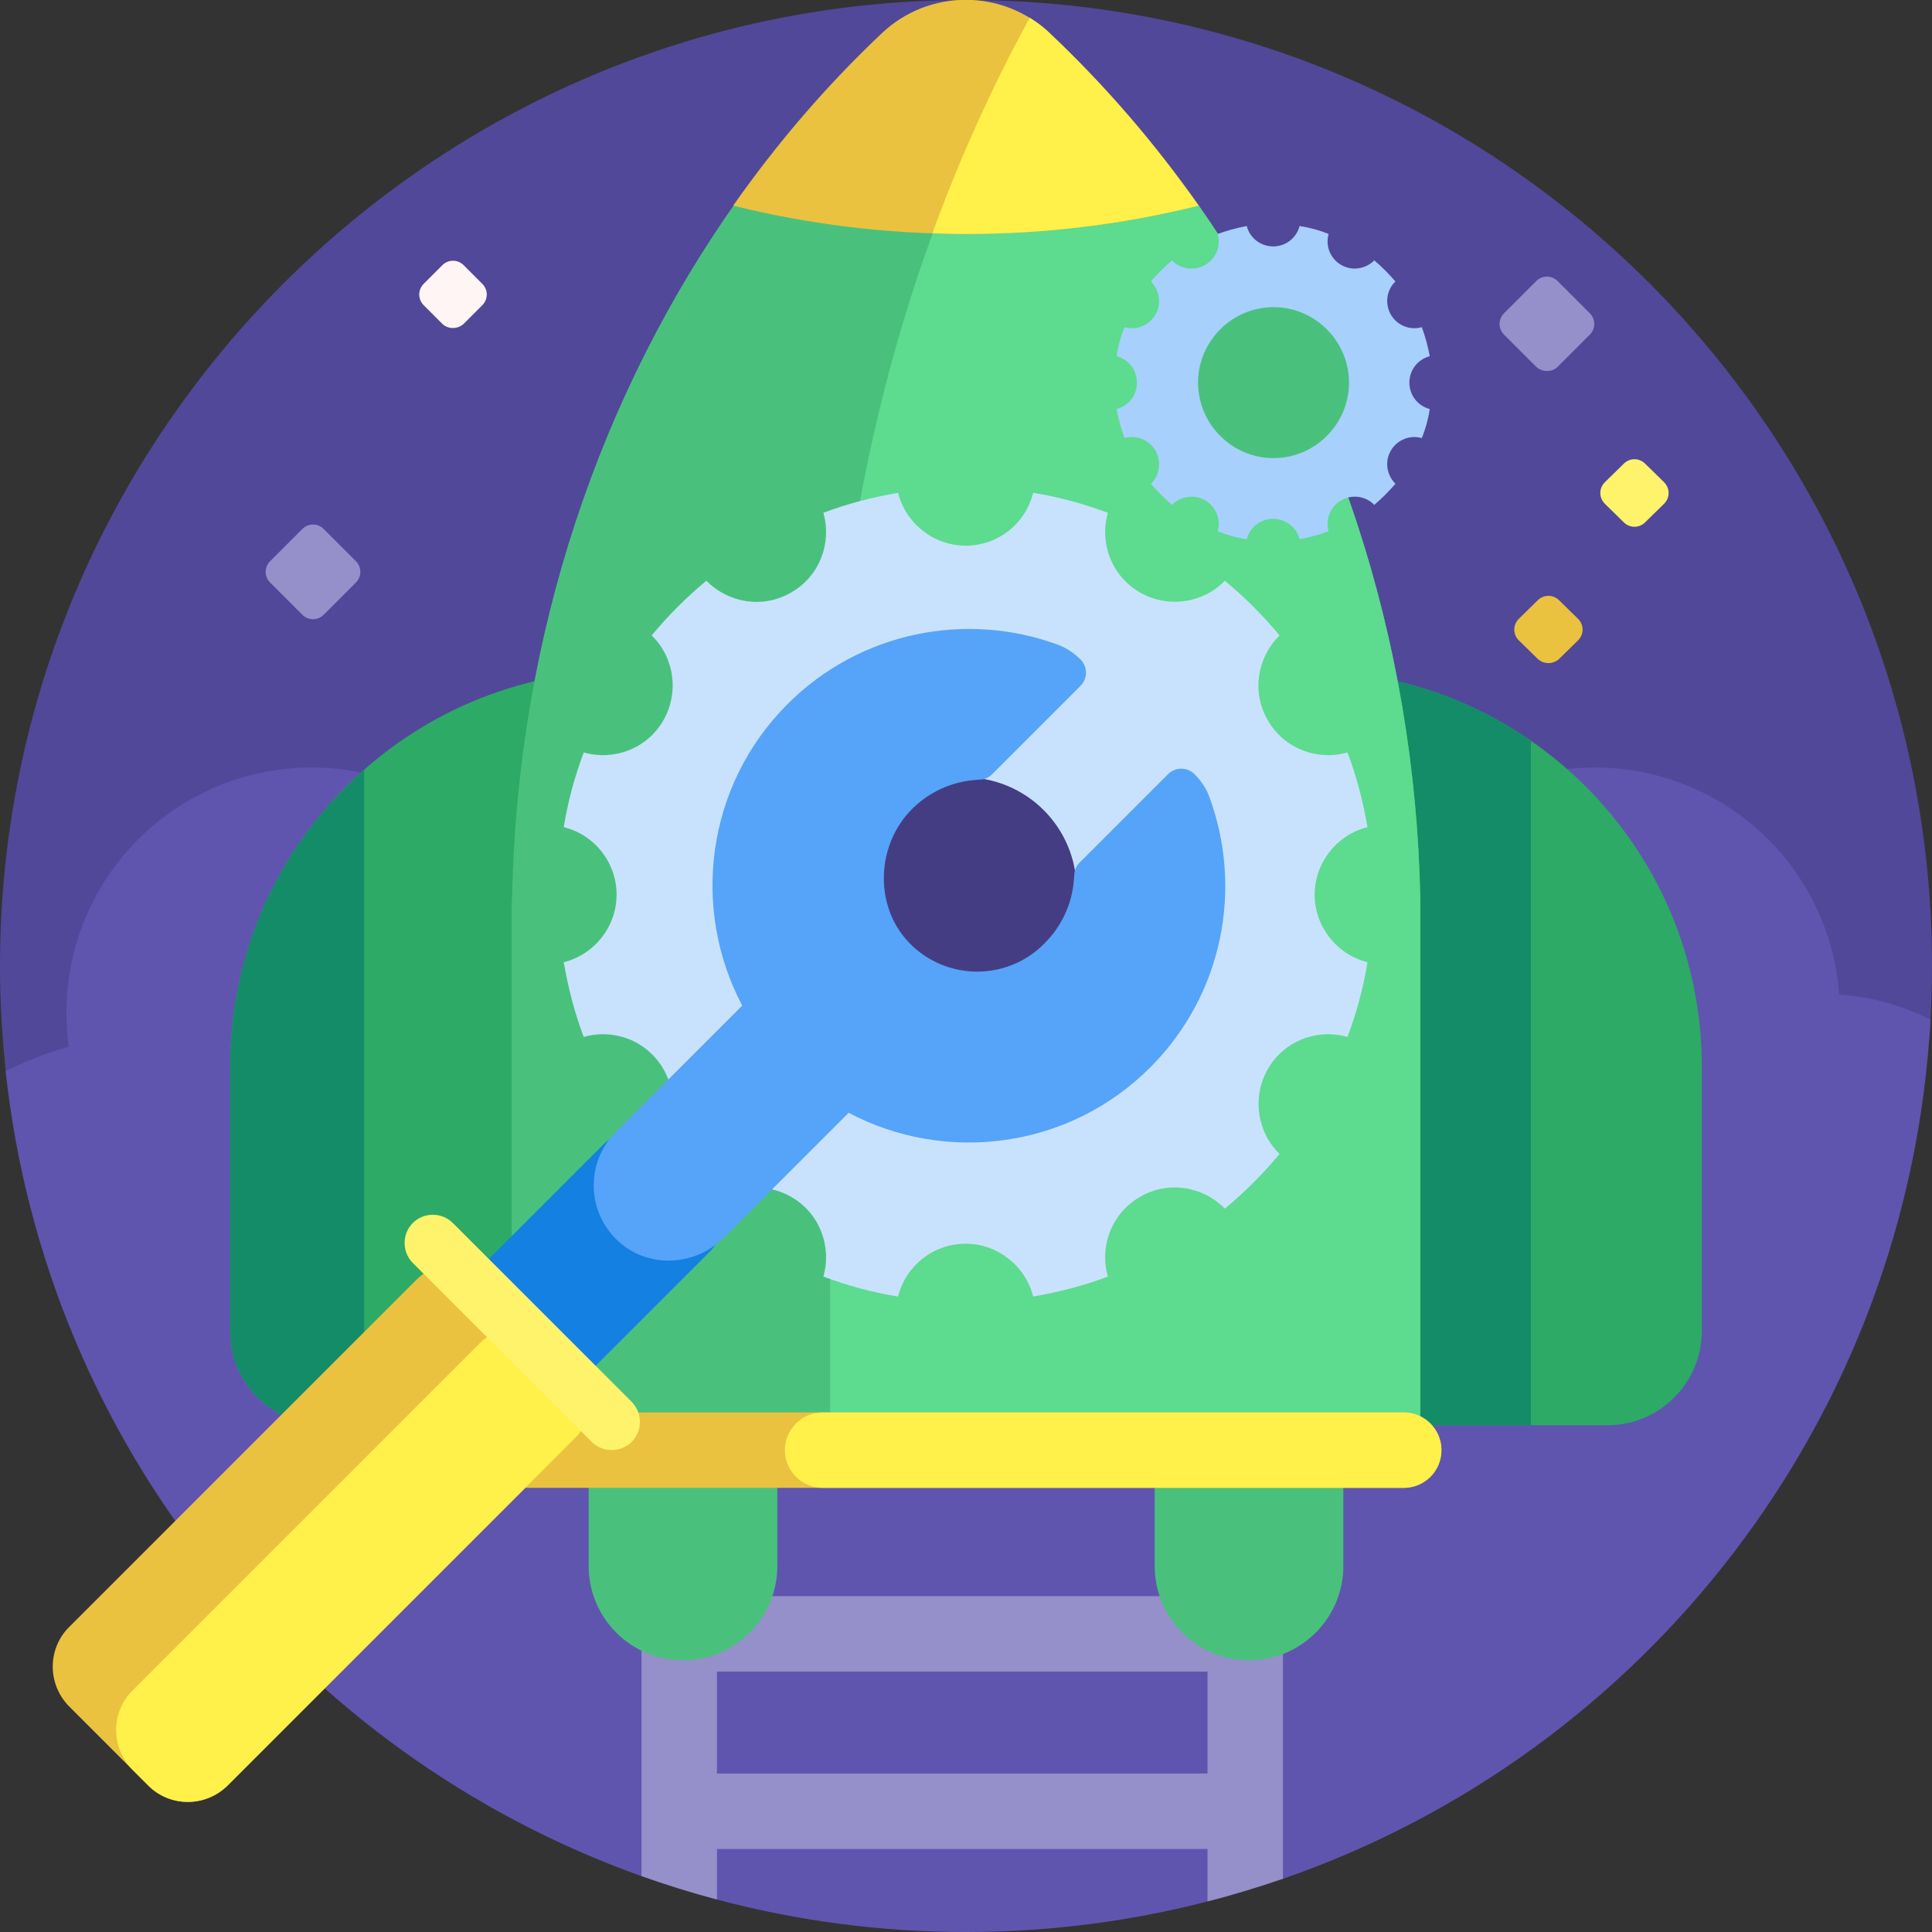 <?xml version="1.0" encoding="utf-8"?>
<!-- Generator: Adobe Illustrator 24.3.0, SVG Export Plug-In . SVG Version: 6.00 Build 0)  -->
<svg version="1.1" id="Capa_1" xmlns="http://www.w3.org/2000/svg" xmlns:xlink="http://www.w3.org/1999/xlink" x="0px" y="0px"
	 viewBox="0 0 512 512" style="enable-background:new 0 0 512 512;" xml:space="preserve">
<rect x="0" y="0" width="512" height="512" fill="#333333" stroke="none"/>
<style type="text/css">
	.st0{fill:#51489A;}
	.st1{fill:#5F55AF;}
	.st2{fill:#958FCA;}
	.st3{fill:#2DAA65;}
	.st4{fill:#148C68;}
	.st5{fill:#49C17D;}
	.st6{fill:#5DDB8F;}
	.st7{fill:#EAC23F;}
	.st8{fill:#FFF04A;}
	.st9{fill:#C8E2FD;}
	.st10{fill:#453D83;}
	.st11{fill:#A7D0FC;}
	.st12{fill:#1380E2;}
	.st13{fill:#55A4F9;}
	.st14{fill:#FFF36C;}
	.st15{fill:#FFF5F5;}
</style>
<g>
	<path class="st0" d="M1.6,284.6c-1-9.3-1.6-18.8-1.6-28.4C-0.1,115.1,114.9,0,256.1,0C397.4,0,512,114.6,512,256
		c0,5.5-0.2,11-0.5,16.4c-1,15.5-13.9,27.6-29.5,27.6H18.9C10.1,300,2.6,293.4,1.6,284.6L1.6,284.6z"/>
	<path class="st1" d="M511.6,270.2c-5.8,105.8-75.7,194.5-171.6,227.7h-6.1c-5.3,0-10.3,2.2-13.9,6c-20.5,5.3-41.9,8.1-64,8.1
		c-22.8,0-44.9-3-66-8.6c-5.5-4-12.2-6.2-19-6.2h-1C79.3,464.8,12.2,382.8,1.5,283.9c5.3-2.7,10.9-4.9,16.7-6.5c-0.4-3-0.6-6-0.6-9
		c0-35.9,29.1-65,65-65s65,29.1,65,65c0,18.2-7.5,34.6-19.5,46.4c6.9,9.5,12.2,20.2,15.6,31.7c8-2,16.3-3.1,24.9-3.1
		c34.5,0,64.9,17.3,83.1,43.6c17.5-14.7,40.2-23.6,64.9-23.6c3.1,0,6.1,0.1,9.1,0.4c14.3-20.5,36-35.5,61.3-41
		c-17.7-11.6-29.4-31.6-29.4-54.4c0-35.9,29.1-65,65-65c34.3,0,62.4,26.5,64.8,60.2C496,264.1,504.2,266.5,511.6,270.2L511.6,270.2z
		"/>
	<path class="st2" d="M332.5,410h-5c-4.1,0-7.5,3.4-7.5,7.5v5.5H190v-5.5c0-4.1-3.4-7.5-7.5-7.5h-5c-4.1,0-7.5,3.4-7.5,7.5v79.7
		c6.5,2.3,13.2,4.4,20,6.2V490h130v13.9c6.8-1.7,13.5-3.8,20-6v-80.4C340,413.4,336.6,410,332.5,410L332.5,410z M190,470v-27h130v27
		H190z"/>
	<path class="st2" d="M80.1,162.9l-8.5-8.5c-1.6-1.6-1.6-4.1,0-5.7l8.5-8.5c1.6-1.6,4.1-1.6,5.7,0l8.5,8.5c1.6,1.6,1.6,4.1,0,5.7
		l-8.5,8.5C84.2,164.5,81.7,164.5,80.1,162.9z M412.8,97.2l8.5-8.5c1.6-1.6,1.6-4.1,0-5.7l-8.5-8.5c-1.6-1.6-4.1-1.6-5.7,0l-8.5,8.5
		c-1.6,1.6-1.6,4.1,0,5.7l8.5,8.5C408.7,98.7,411.3,98.7,412.8,97.2z"/>
	<path class="st3" d="M451,282.7v70c0,13.8-11.2,25-25,25h-80c-13.8,0-25-11.2-25-25v-150c0-13.8,11.2-25,25-25
		C404,177.7,451,224.7,451,282.7z M166,177.7c-58,0-105,47-105,105v70c0,13.8,11.2,25,25,25h80c13.8,0,25-11.2,25-25v-150
		C191,188.9,179.8,177.7,166,177.7z"/>
	<path class="st4" d="M96.5,204v173.7H86c-13.8,0-25-11.2-25-25v-70C61,251.3,74.7,223.2,96.5,204z M346,177.7
		c-13.8,0-25,11.2-25,25v150c0,13.8,11.2,25,25,25h59.7V196.3C388.7,184.5,368.2,177.7,346,177.7z"/>
	<path class="st5" d="M206,375v40c0,13.8-11.2,25-25,25s-25-11.2-25-25v-40c0-13.8,11.2-25,25-25S206,361.2,206,375z M331,350
		c-13.8,0-25,11.2-25,25v40c0,13.8,11.2,25,25,25s25-11.2,25-25v-40C356,361.2,344.8,350,331,350z"/>
	<path class="st5" d="M376.4,238.2V380H135.6V238.2h0.1c1.3-70.1,23.6-134.5,60.1-185.7c29.5-41.4,90.9-41.4,120.5,0
		C352.8,103.7,375,168.1,376.4,238.2L376.4,238.2z"/>
	<path class="st6" d="M376.4,238.2v146.1H220V212.1h0.1c0.8-53.7,10.4-104.5,27-150.1c1.3-3.5,58.9-24.1,70.6-7.5
		C353.3,105.4,375,169,376.4,238.2L376.4,238.2L376.4,238.2z"/>
	<path class="st7" d="M317.7,54.5C297.9,59.4,277.3,62,256,62s-41.9-2.6-61.7-7.5c11.7-16.7,24.9-32,39.4-45.7
		c12.5-11.8,32-11.8,44.5,0C292.7,22.5,306,37.8,317.7,54.5z M382,384.3c0,5.5-4.5,10-10,10H140c-5.5,0-10-4.5-10-10s4.5-10,10-10
		h232C377.5,374.3,382,378.8,382,384.3z"/>
	<path class="st8" d="M247.1,61.8c7.3-20.1,16-39.2,25.8-57.1c1.9,1.2,3.7,2.5,5.3,4.1c14.5,13.7,27.7,29,39.4,45.7
		C297.9,59.4,277.3,62,256,62C253,62,250.1,61.9,247.1,61.8z M382,384.3c0-5.5-4.5-10-10-10H218c-5.5,0-10,4.5-10,10s4.5,10,10,10
		h154C377.5,394.3,382,389.9,382,384.3z"/>
	<path class="st9" d="M362.4,255c-1.1,6.8-2.9,13.4-5.3,19.8c-8-2.3-16.8,1-21.1,8.5c-4.3,7.5-2.8,16.8,3.1,22.5
		c-4.4,5.3-9.2,10.1-14.5,14.5c-5.8-5.9-15-7.5-22.5-3.1c-7.5,4.3-10.8,13.1-8.5,21.1c-6.3,2.4-12.9,4.1-19.8,5.3
		c-2-8-9.3-14-17.9-14s-15.9,5.9-17.9,14c-6.8-1.1-13.4-2.9-19.8-5.3c2.3-8-1-16.8-8.5-21.1c-7.5-4.3-16.8-2.8-22.5,3.1
		c-5.3-4.4-10.1-9.2-14.5-14.5c5.9-5.8,7.5-15,3.1-22.5c-4.3-7.5-13.1-10.8-21.1-8.5c-2.4-6.3-4.1-12.9-5.3-19.8c8-2,14-9.3,14-17.9
		s-5.9-15.9-14-17.9c1.1-6.8,2.9-13.4,5.3-19.8c8,2.3,16.8-1,21.1-8.5c4.3-7.5,2.8-16.8-3.1-22.5c4.4-5.3,9.2-10.1,14.5-14.5
		c5.8,5.9,15,7.5,22.5,3.1c7.5-4.3,10.8-13.1,8.5-21.1c6.3-2.4,12.9-4.1,19.8-5.3c2,8,9.3,14,17.9,14c8.7,0,15.9-5.9,17.9-14
		c6.8,1.1,13.4,2.9,19.8,5.3c-2.3,8,1,16.8,8.5,21.1c7.5,4.3,16.8,2.8,22.5-3.1c5.3,4.4,10.1,9.2,14.5,14.5
		c-5.9,5.8-7.5,15-3.1,22.5c4.3,7.5,13.1,10.8,21.1,8.5c2.4,6.3,4.1,12.9,5.3,19.8c-8,2-14,9.3-14,17.9S354.4,253,362.4,255
		L362.4,255z"/>
	<path class="st10" d="M285.3,235.7c0,16.4-13.3,29.7-29.7,29.7s-29.7-13.3-29.7-29.7s13.3-29.7,29.7-29.7S285.3,219.3,285.3,235.7z
		"/>
	<path class="st11" d="M378.9,108.4c-0.4,2.7-1.1,5.2-2.1,7.7c-3.1-0.9-6.5,0.4-8.2,3.3c-1.7,2.9-1.1,6.5,1.2,8.8
		c-1.7,2-3.6,3.9-5.6,5.6c-2.2-2.3-5.8-2.9-8.8-1.2c-2.9,1.7-4.2,5.1-3.3,8.2c-2.5,0.9-5,1.6-7.7,2.1c-0.8-3.1-3.6-5.4-7-5.4
		s-6.2,2.3-7,5.4c-2.7-0.4-5.2-1.1-7.7-2.1c0.9-3.1-0.4-6.5-3.3-8.2c-2.9-1.7-6.5-1.1-8.8,1.2c-2-1.7-3.9-3.6-5.6-5.6
		c2.3-2.2,2.9-5.8,1.2-8.8c-1.7-2.9-5.1-4.2-8.2-3.3c-0.9-2.5-1.6-5-2.1-7.7c3.1-0.8,5.4-3.6,5.4-7s-2.3-6.2-5.4-7
		c0.4-2.7,1.1-5.2,2.1-7.7c3.1,0.9,6.5-0.4,8.2-3.3c1.7-2.9,1.1-6.5-1.2-8.8c1.7-2,3.6-3.9,5.6-5.6c2.2,2.3,5.8,2.9,8.8,1.2
		c2.9-1.7,4.2-5.1,3.3-8.2c2.5-0.9,5-1.6,7.7-2.1c0.8,3.1,3.6,5.4,7,5.4s6.2-2.3,7-5.4c2.7,0.4,5.2,1.1,7.7,2.1
		c-0.9,3.1,0.4,6.5,3.3,8.2c2.9,1.7,6.5,1.1,8.8-1.2c2,1.7,3.9,3.6,5.6,5.6c-2.3,2.2-2.9,5.8-1.2,8.8c1.7,2.9,5.1,4.2,8.2,3.3
		c0.9,2.5,1.6,5,2.1,7.7c-3.1,0.8-5.4,3.6-5.4,7S375.8,107.6,378.9,108.4L378.9,108.4z"/>
	<path class="st5" d="M357.5,101.4c0,11-9,20-20,20s-20-9-20-20s9-20,20-20S357.5,90.4,357.5,101.4z"/>
	<path class="st12" d="M187.9,331.9l-49.5,49.5c-5.9,5.9-15.4,5.9-21.2,0l-7.1-7.1c-5.9-5.9-5.9-15.4,0-21.2l49.5-49.5
		c5.9-5.9,15.4-5.9,21.2,0l7.1,7.1C193.8,316.6,193.8,326.1,187.9,331.9z"/>
	<path class="st13" d="M304.8,282.9c-21.6,21.6-54.2,25.6-79.9,12l-33.1,33.1c-7.7,7.7-20.2,8.2-28.1,0.8
		c-8.3-7.8-8.5-20.8-0.5-28.8l33.5-33.5c-13.6-25.7-9.6-58.3,12-79.9c19.3-19.3,47.4-24.6,71.5-15.8c2.3,0.8,4.3,2.2,6.1,3.9
		c2,2,2,5.1,0,7.1l-23.4,23.4c-0.8,0.8-1.9,1.4-3.1,1.4l-1.4,0.1c-6.3,0.5-12.2,3.2-16.7,7.7c-9.5,9.5-10.1,25.6-0.9,35.3
		c9.7,10.2,25.9,10.4,35.8,0.5l0.3-0.3c4.5-4.5,7.2-10.4,7.7-16.7l0.1-1.5c0.1-1.2,0.6-2.3,1.4-3.1l23.4-23.4c2-2,5.1-2,7.1,0
		c1.7,1.7,3.1,3.8,3.9,6C329.4,235.4,324.2,263.5,304.8,282.9L304.8,282.9z"/>
	<path class="st7" d="M152.3,381.2l-91.9,91.9c-5.9,5.9-15.4,5.9-21.2,0l-20.8-20.8c-5.9-5.9-5.9-15.4,0-21.2l91.9-91.9
		c5.9-5.9,15.4-5.9,21.2,0l20.8,20.8C158.2,365.9,158.2,375.4,152.3,381.2L152.3,381.2z"/>
	<path class="st8" d="M152.3,381.2l-91.9,91.9c-5.9,5.9-15.4,5.9-21.2,0l-4-4c-5.9-5.9-5.9-15.4,0-21.2l91.9-91.9
		c5.9-5.9,15.4-5.9,21.2,0l4,4C158.2,365.9,158.2,375.4,152.3,381.2z"/>
	<path class="st14" d="M167.4,382.1c-2.9,2.9-7.7,2.9-10.6,0l-47.4-47.4c-2.9-2.9-2.9-7.7,0-10.6s7.7-2.9,10.6,0l47.4,47.4
		C170.3,374.5,170.3,379.2,167.4,382.1L167.4,382.1z"/>
	<path class="st7" d="M407.5,174.6l-5-4.9c-1.6-1.6-1.6-4.1,0-5.7l5-4.9c1.6-1.6,4.1-1.6,5.7,0l5,4.9c1.6,1.6,1.6,4.1,0,5.7l-5,4.9
		C411.6,176.1,409.1,176.1,407.5,174.6z"/>
	<path class="st15" d="M117.2,85.8l-4.9-4.9c-1.6-1.6-1.6-4.1,0-5.7l4.9-4.9c1.6-1.6,4.1-1.6,5.7,0l4.9,4.9c1.6,1.6,1.6,4.1,0,5.7
		l-4.9,4.9C121.3,87.3,118.7,87.3,117.2,85.8z"/>
	<path class="st14" d="M430.3,138.4l-5-4.9c-1.6-1.6-1.6-4.1,0-5.7l5-4.9c1.6-1.6,4.1-1.6,5.7,0l5,4.9c1.6,1.6,1.6,4.1,0,5.7l-5,4.9
		C434.4,140,431.9,140,430.3,138.4z"/>
</g>
</svg>
